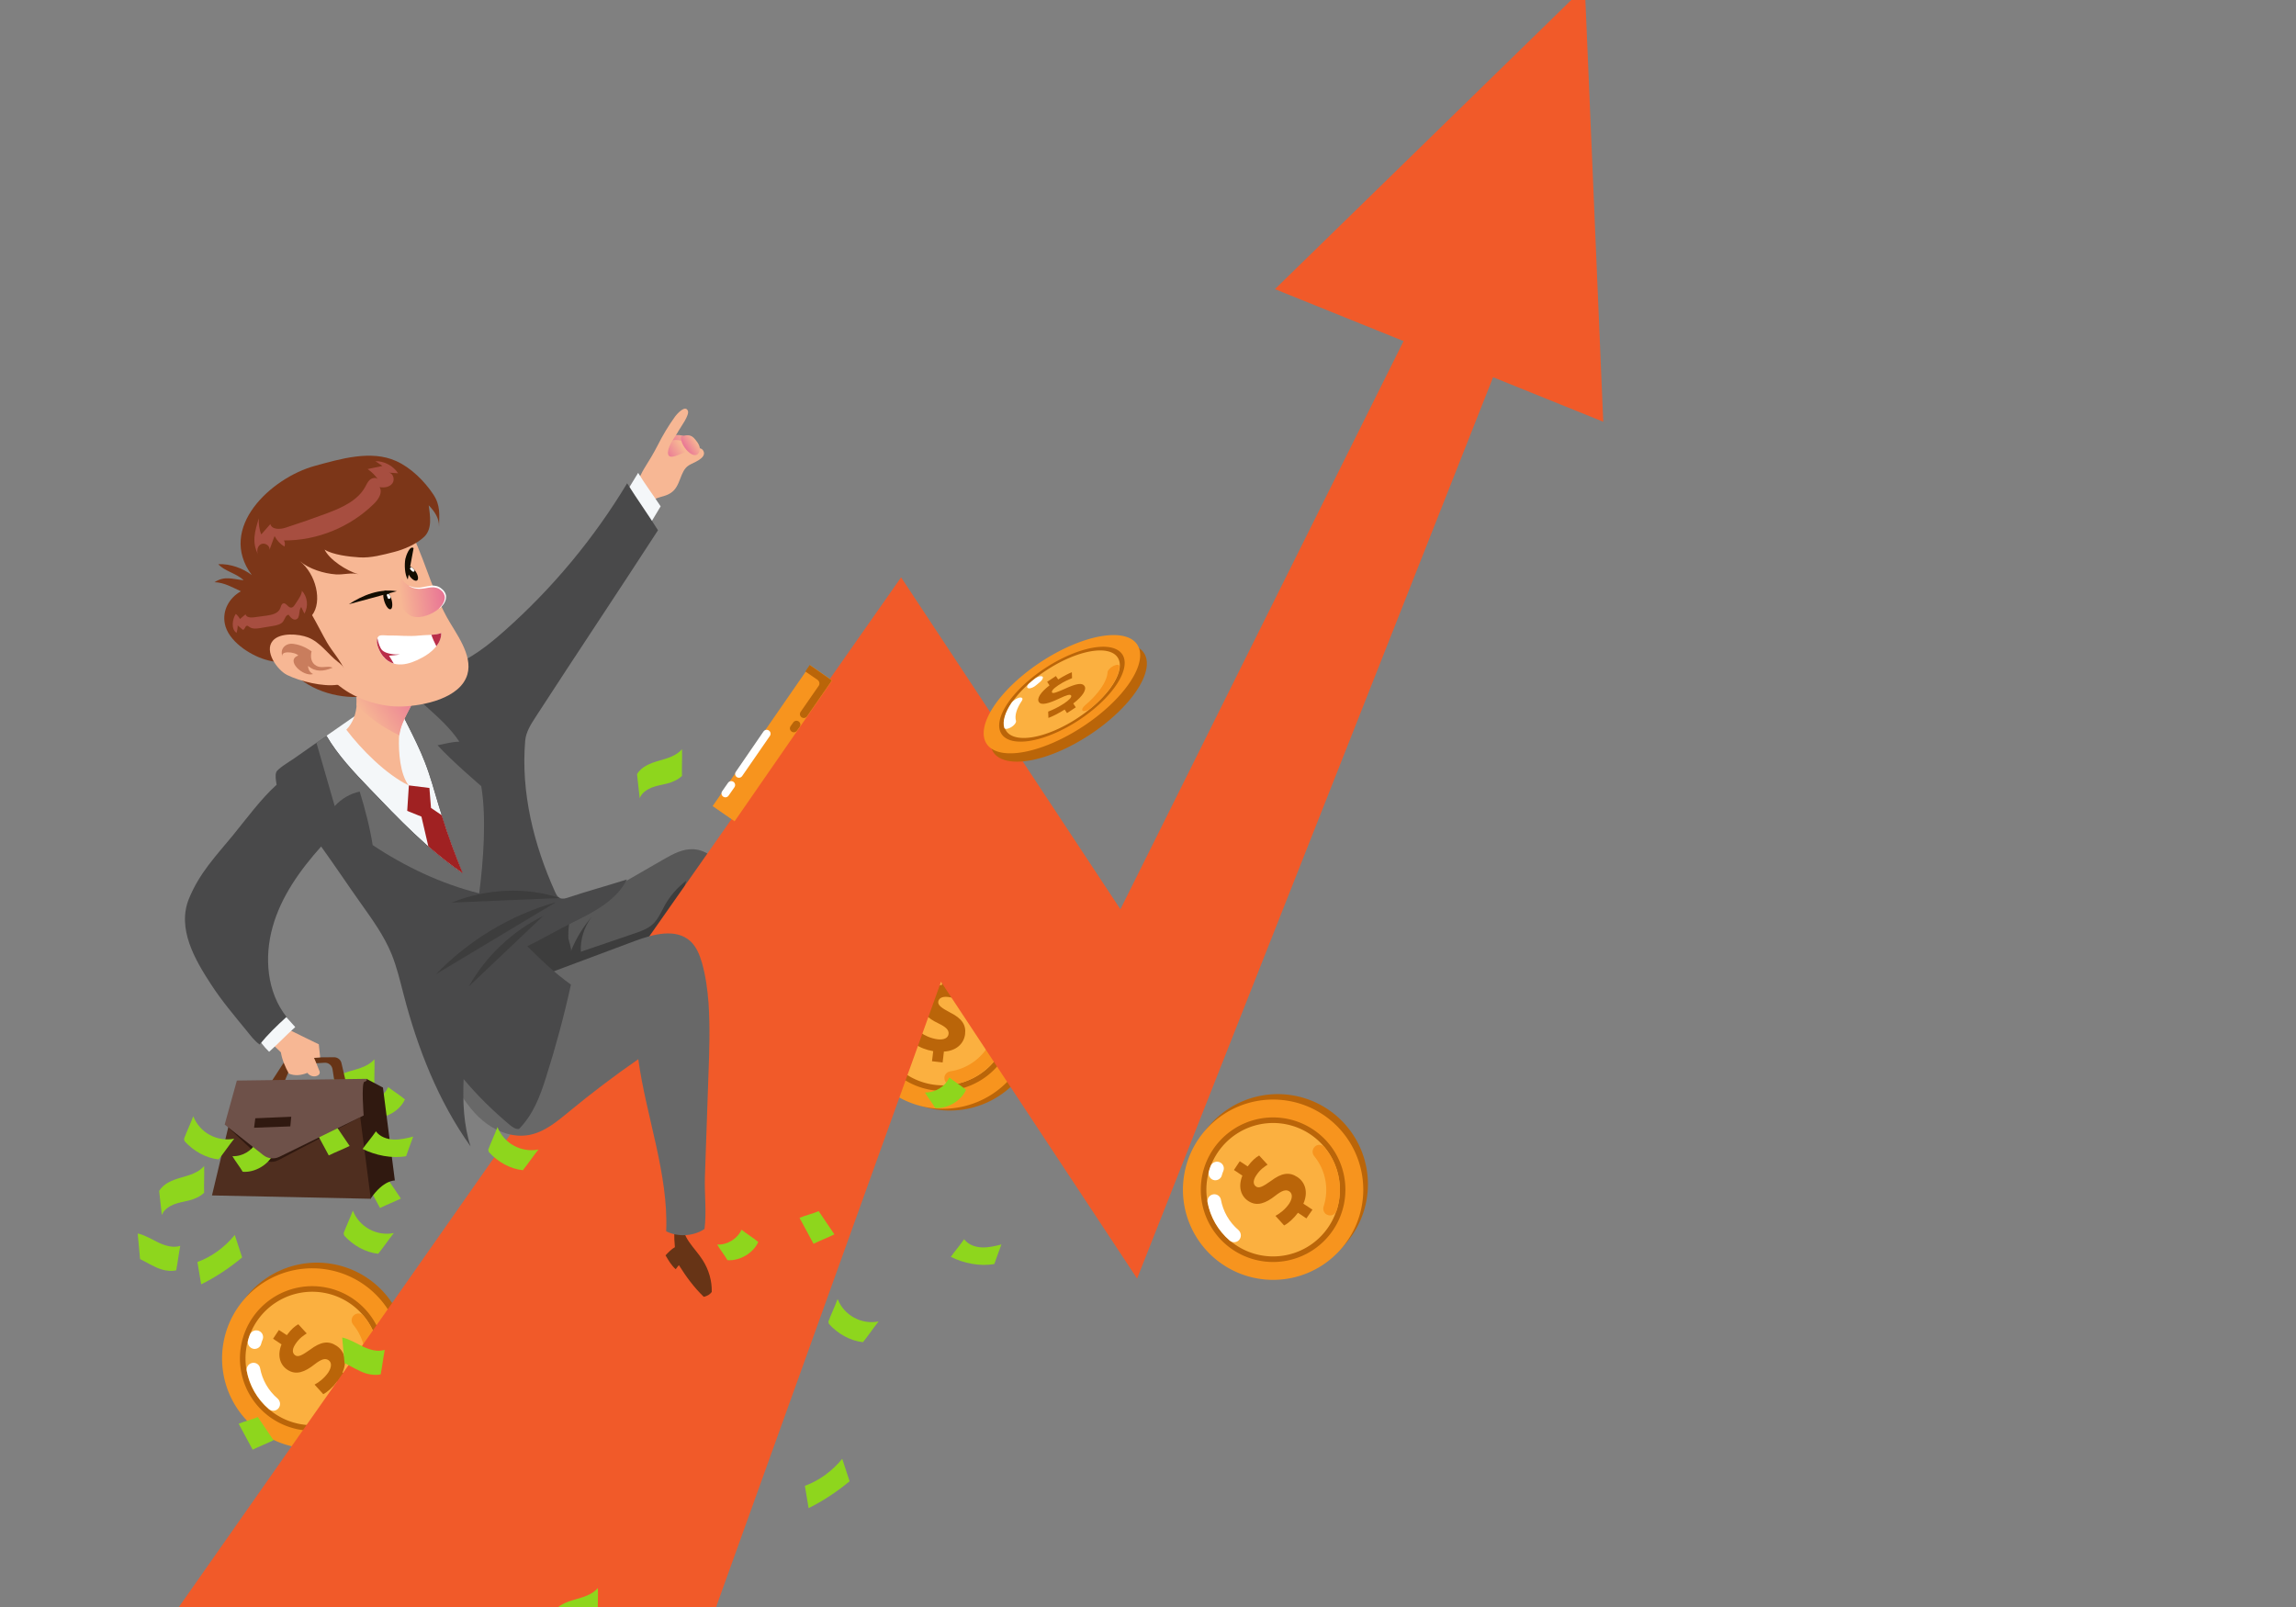 <?xml version="1.0" encoding="utf-8"?>
<svg id="master-artboard" viewBox="0 0 1400 980" version="1.1" xmlns="http://www.w3.org/2000/svg" x="0px" y="0px" width="1400px" height="980px" style="enable-background:new 0 0 1400 980;" xmlns:xlink="http://www.w3.org/1999/xlink">

<rect x="0" y="0" width="1400" height="980" fill="#808080" stroke="none"/>

<defs>
		<path d="M 0 0 H 1400 V 980 H 0 V 0 Z" id="XMLID_4_"/>
	</defs><clipPath id="XMLID_38_">
		<use style="overflow:visible;" xlink:href="#XMLID_4_"/>
	</clipPath><g id="XMLID_790_" transform="matrix(0.834, -0.551, 0.551, 0.834, -247.67, 441.196)" style="clip-path: url('#XMLID_38_');">
				<path d="M 211.4 563.5 A 55 55 0 0 1 156.4 618.5 A 55 55 0 0 1 101.4 563.5 A 55 55 0 0 1 156.4 508.5 A 55 55 0 0 1 211.4 563.5 Z" id="XMLID_800_" class="st3" style="fill: rgb(186, 101, 9);"/>
				<path d="M 207.1 564.8 A 55 55 0 0 1 152.1 619.8 A 55 55 0 0 1 97.1 564.8 A 55 55 0 0 1 152.1 509.8 A 55 55 0 0 1 207.1 564.8 Z" id="XMLID_799_" class="st4" style="fill: rgb(247, 148, 30);"/>
				<path d="M 196.2 564.8 A 44.1 44.1 0 0 1 152.1 608.9 A 44.1 44.1 0 0 1 108 564.8 A 44.1 44.1 0 0 1 152.1 520.7 A 44.1 44.1 0 0 1 196.2 564.8 Z" id="XMLID_798_" class="st3" style="fill: rgb(186, 101, 9);"/>
				<path d="M 192.8 564.8 A 40.7 40.7 0 0 1 152.1 605.5 A 40.7 40.7 0 0 1 111.4 564.8 A 40.7 40.7 0 0 1 152.1 524.1 A 40.7 40.7 0 0 1 192.8 564.8 Z" id="XMLID_797_" class="st5" style="fill: rgb(251, 176, 64);"/>
				<path id="XMLID_796_" class="st6" d="M120.5,547.1L120.5,547.1c-2.2-1.2-4.9-0.3-5.9,2c-3.5,8.3-4.2,17.8-1.6,26.9&#10;&#9;&#9;&#9;&#9;&#9;c0.7,2.4,3.4,3.7,5.7,2.6h0c1.9-0.9,2.8-3,2.3-5c-2.1-7.3-1.5-14.8,1.3-21.4C123.1,550.3,122.3,548.1,120.5,547.1z" style="fill: rgb(255, 255, 255);"/>
				<path id="XMLID_795_" class="st4" d="M187.9,556.8L187.9,556.8c-2.2,0.3-3.8,2.3-3.6,4.5c1.2,11-3.4,22-12.1,28.9&#10;&#9;&#9;&#9;&#9;&#9;c-1.9,1.5-2.2,4.2-0.6,6l0,0c1.4,1.7,3.9,1.9,5.7,0.6c11-8.6,16.8-22.4,15.3-36.3C192.4,558.2,190.3,556.5,187.9,556.8z" style="fill: rgb(247, 148, 30);"/>
				<path id="XMLID_794_" class="st6" d="M125.6,540.3L125.6,540.3c1.6,1.3,3.9,1.3,5.4-0.1c0.7-0.6,1.4-1.2,2.2-1.7&#10;&#9;&#9;&#9;&#9;&#9;c1.6-1.1,2.2-3.2,1.4-5l0,0c-1-2.4-4.1-3.3-6.2-1.8c-1,0.7-2,1.5-2.9,2.3C123.6,535.6,123.7,538.6,125.6,540.3z" style="fill: rgb(255, 255, 255);"/>
				<g id="XMLID_791_">
					<path id="XMLID_792_" class="st3" d="M159.4,590.6l-2.4-5.7c-4.1,1.5-8.4,2.1-11.3,1.8l-1.2-7.8c3.1,0.3,7.2,0,11.1-1.6&#10;&#9;&#9;&#9;&#9;&#9;&#9;c3.4-1.5,5.2-3.8,4.2-6.2c-1-2.3-3.5-2.9-8.6-2.5c-7.3,0.6-13-0.5-15.5-6.3c-2.3-5.3-0.3-11,5.5-15l-2.4-5.7l5.9-2.5l2.3,5.3&#10;&#9;&#9;&#9;&#9;&#9;&#9;c4.1-1.5,7.1-1.9,9.5-1.7l1.2,7.5c-1.8,0-5.2-0.2-9.5,1.7c-3.9,1.7-4.4,3.9-3.7,5.6c0.8,2,3.5,2.3,9.4,2.1&#10;&#9;&#9;&#9;&#9;&#9;&#9;c8.2-0.5,12.5,1.5,14.8,6.9c2.3,5.3,0.5,11.5-5.9,15.6l2.6,6.1L159.4,590.6z" style="fill: rgb(186, 101, 9);"/>
				</g>
			</g><path d="M 645.3 607.1 A 55 55 0 0 1 590.3 662.1 A 55 55 0 0 1 535.3 607.1 A 55 55 0 0 1 590.3 552.1 A 55 55 0 0 1 645.3 607.1 Z" id="XMLID_811_" class="st3" style="fill: rgb(186, 101, 9); clip-path: url('#XMLID_38_');" transform="matrix(0.834, -0.551, 0.551, 0.834, -247.67, 441.196)"/><path d="M 642.4 603.9 A 55 55 0 0 1 587.4 658.9 A 55 55 0 0 1 532.4 603.9 A 55 55 0 0 1 587.4 548.9 A 55 55 0 0 1 642.4 603.9 Z" id="XMLID_810_" class="st4" style="fill: rgb(247, 148, 30); clip-path: url('#XMLID_38_');" transform="matrix(0.834, -0.551, 0.551, 0.834, -247.67, 441.196)"/><path d="M 631.5 603.9 A 44.1 44.1 0 0 1 587.4 648 A 44.1 44.1 0 0 1 543.3 603.9 A 44.1 44.1 0 0 1 587.4 559.8 A 44.1 44.1 0 0 1 631.5 603.9 Z" id="XMLID_809_" class="st3" style="fill: rgb(186, 101, 9); clip-path: url('#XMLID_38_');" transform="matrix(0.834, -0.551, 0.551, 0.834, -247.67, 441.196)"/><path d="M 628.1 603.9 A 40.7 40.7 0 0 1 587.4 644.6 A 40.7 40.7 0 0 1 546.7 603.9 A 40.7 40.7 0 0 1 587.4 563.2 A 40.7 40.7 0 0 1 628.1 603.9 Z" id="XMLID_808_" class="st5" style="fill: rgb(251, 176, 64); clip-path: url('#XMLID_38_');" transform="matrix(0.834, -0.551, 0.551, 0.834, -247.67, 441.196)"/><path id="XMLID_807_" class="st6" d="M589.1,567.6L589.1,567.6c0.1-2.5-1.9-4.5-4.4-4.4c-9,0.6-17.8,4.2-24.8,10.6&#10;&#9;&#9;&#9;&#9;&#9;c-1.9,1.7-1.8,4.7,0.2,6.3v0c1.6,1.3,3.9,1.2,5.5-0.2c5.6-5.1,12.6-7.9,19.8-8.4C587.4,571.4,589,569.7,589.1,567.6z" style="fill: rgb(255, 255, 255); clip-path: url('#XMLID_38_');" transform="matrix(0.834, -0.551, 0.551, 0.834, -247.67, 441.196)"/><path id="XMLID_806_" class="st4" d="M610.4,632.4L610.4,632.4c-1.3-1.9-3.8-2.4-5.7-1.2c-9.3,5.9-21.2,6.7-31.3,2&#10;&#9;&#9;&#9;&#9;&#9;c-2.1-1-4.7-0.1-5.6,2.1l0,0c-0.9,2,0,4.4,2,5.3c12.6,6,27.5,5.1,39.3-2.4C611.2,637,611.8,634.3,610.4,632.4z" style="fill: rgb(247, 148, 30); clip-path: url('#XMLID_38_');" transform="matrix(0.834, -0.551, 0.551, 0.834, -247.67, 441.196)"/><path id="XMLID_805_" class="st6" d="M597.5,569.2L597.5,569.2c-0.5,2,0.6,4,2.5,4.8c0.9,0.4,1.7,0.8,2.5,1.2&#10;&#9;&#9;&#9;&#9;&#9;c1.7,0.9,3.9,0.5,5.1-1l0,0c1.7-2,1.1-5.1-1.2-6.3c-1.1-0.6-2.2-1.1-3.4-1.6C600.8,565.4,598.1,566.7,597.5,569.2z" style="fill: rgb(255, 255, 255); clip-path: url('#XMLID_38_');" transform="matrix(0.834, -0.551, 0.551, 0.834, -247.67, 441.196)"/><path id="XMLID_803_" class="st3" d="M567.5,621.9l4-4.7c-3.2-3-5.7-6.6-6.6-9.3l6.4-4.5c1.1,2.9,3.2,6.4,6.4,9.2&#10;&#9;&#9;&#9;&#9;&#9;&#9;c2.8,2.4,5.7,3,7.4,1c1.6-1.9,1-4.4-1.6-8.8c-3.8-6.3-5.3-11.9-1.2-16.7c3.7-4.4,9.7-5.2,15.9-1.7l4-4.7l4.9,4.1l-3.7,4.4&#10;&#9;&#9;&#9;&#9;&#9;&#9;c3.2,3,4.8,5.6,5.8,7.8l-6.2,4.4c-0.8-1.6-2.1-4.7-5.7-7.8c-3.2-2.7-5.4-2.2-6.6-0.9c-1.4,1.6-0.5,4.2,2.3,9.3&#10;&#9;&#9;&#9;&#9;&#9;&#9;c4.1,7.1,4.2,11.9,0.4,16.3c-3.8,4.4-10.1,5.5-16.6,1.7l-4.3,5.1L567.5,621.9z" style="fill: rgb(186, 101, 9); clip-path: url('#XMLID_38_');" transform="matrix(0.834, -0.551, 0.551, 0.834, -247.67, 441.196)"/><path id="XMLID_20_" class="st7" d="M498.8,428.9c6.5,0.4,13.3,1,18.5,4.8c8.6,6.3,9.4,18.7,8.6,29.3c-0.7,9-1.9,18-3.7,26.8&#10;&#9;&#9;&#9;&#9;&#9;c-30.6,3.7-61.6,0.5-92.3-2.8c-9-1-18.1-2-26.5-5.3c-15.2-5.9-26.8-18.8-34.8-33.1c-1.1-2.1-2.3-4.2-2.4-6.6&#10;&#9;&#9;&#9;&#9;&#9;c-0.2-3.6,1.8-7,4.2-9.6c9.4-10,24.8-11.5,38.5-10C439.1,425.9,468.6,426.9,498.8,428.9z" style="fill: rgb(88, 88, 88); clip-path: url('#XMLID_38_');" transform="matrix(0.834, -0.551, 0.551, 0.834, -247.67, 441.196)"/><path id="XMLID_881_" class="st8" d="M420.7,444.5c6.7-4.7,14.2-8.2,22.1-10.5c-7.1,2.5-13.4,7.6-17.2,14.1&#10;&#9;&#9;&#9;&#9;&#9;c11.1,2.9,22.2,5.8,33.4,8.7c4.2,1.1,8.5,2.2,12.7,1.4c4.5-0.8,8.4-3.5,12.4-5.6c5.9-3,12.4-4.8,19-5.2&#10;&#9;&#9;&#9;&#9;&#9;c-10.1,7.9-16.1,20.8-15.7,33.6c0.2,5.2,1.3,10.3,0.7,15.4c-34.7-12.4-69.7-23.9-105-34.4c0.5-10.5,1-21.1,1.5-31.6&#10;&#9;&#9;&#9;&#9;&#9;c0.1-1.5,0.2-3,1-4.2c0.9-1.1,2.3-1.7,3.6-2.1c12.4-4,26.3-5.3,39.1-2.8c8.9,1.7,5,3.8,0.6,8.8c-2,2.2-3.7,4.6-5.2,7.1&#10;&#9;&#9;&#9;&#9;&#9;C423,438.9,421.9,443.7,420.7,444.5z" style="fill: rgb(61, 61, 61); clip-path: url('#XMLID_38_');" transform="matrix(0.834, -0.551, 0.551, 0.834, -247.67, 441.196)"/><path d="M 1261.1 294.5 L 1001.7 344.2 L 1049.7 413.9 L 714.5 607.9 L 714.5 365.2 L -55 668.4 L -55 1073 L 598.8 584.5 L 598.8 801.5 L 1083.1 462.4 L 1124.2 522.1 Z" id="XMLID_9_" class="st9" style="fill: rgb(241, 90, 41); clip-path: url('#XMLID_38_');" transform="matrix(0.834, -0.551, 0.551, 0.834, -247.67, 441.196)"/><path id="XMLID_21_" class="st10" d="M387.2,619.2c-3.2,3.4-4.2,8.3-4.1,13s0.9,9.3,0.8,13.9c-0.1,6.8-2.2,13.6-6.1,19.2&#10;&#9;&#9;&#9;&#9;&#9;c-1.9,0.7-3.8,0.5-5.7-0.2c-1.8-8.2-2.2-16.1-2-24.5c-1,0.3-2,0.6-3,1c-0.9-3.4-0.7-6.9-0.5-10.5c2.1-0.5,5.3-1.2,7.5-1&#10;&#9;&#9;&#9;&#9;&#9;c3-5.7,7.1-11.7,11.4-16.4C386,615.7,387.3,617.2,387.2,619.2z" style="fill: rgb(103, 52, 22); clip-path: url('#XMLID_38_');" transform="matrix(0.834, -0.551, 0.551, 0.834, -247.67, 441.196)"/><path id="XMLID_19_" class="st11" d="M389.4,445.3c22.5,5.2,44.9,10.3,67.4,15.5c11.6,2.7,25.2,7.2,28.1,18.8&#10;&#9;&#9;&#9;&#9;&#9;c1.2,4.9,0.1,10.1-1.4,14.9c-2.5,7.9-6.2,15.5-10.2,22.7C466,530,457.5,542,448.9,554c-11.9,16.8-23.9,33.5-35.8,50.3&#10;&#9;&#9;&#9;&#9;&#9;c-6.1,8.6-10.9,18.5-17.8,26.5c-8.2,0-16.2-4.7-20.3-11.7c20.5-28.3,28.5-65.5,43.7-97c-17.6,0.4-35.2,1.5-52.7,3.4&#10;&#9;&#9;&#9;&#9;&#9;c-9.6,1-19.6,2.2-28.5-1.6c-8.3-3.6-14.4-11.3-17.6-19.8s-3.7-17.8-3.3-26.9c0.2-5,1.1-10.6,5.4-13.3&#10;&#9;&#9;&#9;&#9;&#9;C341.5,451.8,366.8,449.5,389.4,445.3z" style="fill: rgb(104, 104, 104); clip-path: url('#XMLID_38_');" transform="matrix(0.834, -0.551, 0.551, 0.834, -247.67, 441.196)"/><path id="XMLID_943_" class="st12" d="M253.1,431c4.8-2.4,10.5-1.1,15.6,0.5c5.1,1.6,10.5,3.4,15.7,1.9&#10;&#9;&#9;&#9;&#9;&#9;&#9;c-2.9,4.7-6.1,8.9-9,13.6c-3.2,0.6-7,0-10.1-1.1c-3.1-1.1-6.1-2.5-9.4-3.2c-3.2-0.6-6.8-0.5-9.5,1.4L253.1,431z" style="fill: rgb(142, 214, 29); clip-path: url('#XMLID_38_');" transform="matrix(0.834, -0.551, 0.551, 0.834, -247.67, 441.196)"/><path id="XMLID_940_" class="st12" d="M282,452.2c-5.2,3.3-12.4,3-17.4-0.6c-0.2,3.7,0.2,7.7,0,11.4c5.9,4.6,15.5,5.1,21.8,1.1&#10;&#9;&#9;&#9;&#9;&#9;&#9;C285.3,460.4,283.2,455.7,282,452.2z" style="fill: rgb(142, 214, 29); clip-path: url('#XMLID_38_');" transform="matrix(0.834, -0.551, 0.551, 0.834, -247.67, 441.196)"/><path id="XMLID_937_" class="st12" d="M238.8,493.1c-0.5,5.9-1.1,12-1.6,17.9c4.7,0.6,9.1,1.6,13.8,2.2&#10;&#9;&#9;&#9;&#9;&#9;&#9;c-0.1-5.7-0.1-11.4-0.2-17.1C247.1,495.6,242.6,493.7,238.8,493.1z" style="fill: rgb(142, 214, 29); clip-path: url('#XMLID_38_');" transform="matrix(0.834, -0.551, 0.551, 0.834, -247.67, 441.196)"/><path id="XMLID_934_" class="st13" d="M264.8,440.4l9,0.4l5.4,9.9l-25.2,51.3c0,0-5.5-4.2-18.5,1.1c0,0-18.9-36.1-17.8-36.2&#10;&#9;&#9;&#9;&#9;&#9;&#9;C219,466.9,264.8,440.4,264.8,440.4z" style="fill: rgb(48, 25, 16); clip-path: url('#XMLID_38_');" transform="matrix(0.834, -0.551, 0.551, 0.834, -247.67, 441.196)"/><path d="M 261.5 450.3 L 235.6 503.2 L 155.9 448.1 L 198.4 408.3 Z" id="XMLID_931_" class="st14" style="fill: rgb(79, 46, 31); clip-path: url('#XMLID_38_');" transform="matrix(0.834, -0.551, 0.551, 0.834, -247.67, 441.196)"/><path id="XMLID_928_" class="st13" d="M187,418.9l6.2,26.2c1,4,4.4,7,8.5,7.4l55.9,5.6L187,418.9z" style="fill: rgb(48, 25, 16); clip-path: url('#XMLID_38_');" transform="matrix(0.834, -0.551, 0.551, 0.834, -247.67, 441.196)"/><path id="XMLID_925_" class="st12" d="M230.4,449.1c-0.5,5.9-1.1,12-1.6,17.9c4.7,0.6,9.1,1.6,13.8,2.2&#10;&#9;&#9;&#9;&#9;&#9;&#9;c-0.1-5.7-0.1-11.4-0.2-17.1C238.7,451.5,234.1,449.7,230.4,449.1z" style="fill: rgb(142, 214, 29); clip-path: url('#XMLID_38_');" transform="matrix(0.834, -0.551, 0.551, 0.834, -247.67, 441.196)"/><path id="XMLID_922_" class="st12" d="M196.9,435.6c-5.2,3.3-12.4,3-17.4-0.6c-0.2,3.7,0.2,7.7,0,11.4&#10;&#9;&#9;&#9;&#9;&#9;&#9;c5.9,4.6,15.5,5.1,21.8,1.1C200.2,443.8,198,439.1,196.9,435.6z" style="fill: rgb(142, 214, 29); clip-path: url('#XMLID_38_');" transform="matrix(0.834, -0.551, 0.551, 0.834, -247.67, 441.196)"/><path id="XMLID_921_" class="st10" d="M246.2,408.1l11.2,6.1l7.1,4.6c1.8,1.2,2.6,3.5,1.8,5.5l-4.5,12.1l-6.1-3.3l4-8.7&#10;&#9;&#9;&#9;&#9;&#9;&#9;c1-2.2,0.2-4.8-1.9-6l-17.5-10l-12.2,8.1l-6.3-5.2l16.5-7.2L246.2,408.1z" style="fill: rgb(103, 52, 22); clip-path: url('#XMLID_38_');" transform="matrix(0.834, -0.551, 0.551, 0.834, -247.67, 441.196)"/><path id="XMLID_920_" class="st15" d="M251.7,391.1c3.1,5.3,6.2,10.7,9.4,16c-1.3,2.5-2.4,4.7-3.7,7.1c-1-0.6-2.2-1.2-3.3-1.8&#10;&#9;&#9;&#9;&#9;&#9;&#9;c-0.4,2.8-1.1,5.4-1.6,8.2c-0.1,0.4-0.1,0.8-0.4,1.2c-0.5,0.8-1.7,1-2.7,0.7c-2.1-0.5-3.7-2.6-3.7-4.7&#10;&#9;&#9;&#9;&#9;&#9;&#9;c-3.9-0.8-7.5-2.5-9.7-5.9c0.4-4.7,1.2-9.2,3.1-13.5c-1-4.1-1.8-8.2-2.8-12.4C241.7,383.9,248.8,386.1,251.7,391.1z" style="fill: rgb(247, 183, 148); clip-path: url('#XMLID_38_');" transform="matrix(0.834, -0.551, 0.551, 0.834, -247.67, 441.196)"/><path id="XMLID_917_" class="st16" d="M273.9,440.8L207.2,398l-21,18.3l9.4,28.6c1.1,3.3,4,5.7,7.5,6.2l56.9,7.3&#10;&#9;&#9;&#9;&#9;&#9;&#9;c0,0,9.7-17.5,11.7-16.9C273.7,442.2,273.9,440.8,273.9,440.8z" style="fill: rgb(110, 81, 73); clip-path: url('#XMLID_38_');" transform="matrix(0.834, -0.551, 0.551, 0.834, -247.67, 441.196)"/><path d="M 222.7 434.7 L 203.9 423.4 L 200.1 427.8 L 219 439.3 Z" id="XMLID_916_" class="st13" style="fill: rgb(48, 25, 16); clip-path: url('#XMLID_38_');" transform="matrix(0.834, -0.551, 0.551, 0.834, -247.67, 441.196)"/><path id="XMLID_912_" class="st12" d="M248.2,475.1c4.1-1.6,8.6-2.8,12.7-4.5c0.2,4.1,2.9,7.7,6.2,10.1c3.3,2.4,7.2,3.8,11,5.1&#10;&#9;&#9;&#9;&#9;&#9;&#9;c-3.5,2.5-6.8,5.1-10.2,7.6C259.8,489.9,252.6,482.7,248.2,475.1z" style="fill: rgb(142, 214, 29); clip-path: url('#XMLID_38_');" transform="matrix(0.834, -0.551, 0.551, 0.834, -247.67, 441.196)"/><path id="XMLID_909_" class="st12" d="M160.7,409.9c4.1-3,8.2-5.4,12.3-8.4c-1.1,5.1-0.3,10.5,2.1,15&#10;&#9;&#9;&#9;&#9;&#9;&#9;c2.4,4.6,6.5,8.3,11.2,10.2c-4.9,1.6-9.9,3.7-14.9,5.3c-6.1-5-10-12.8-11.2-20.7L160.7,409.9z" style="fill: rgb(142, 214, 29); clip-path: url('#XMLID_38_');" transform="matrix(0.834, -0.551, 0.551, 0.834, -247.67, 441.196)"/><path id="XMLID_906_" class="st12" d="M210.2,511.6c4.1-3,8.2-5.4,12.3-8.4c-1.1,5.1-0.3,10.5,2.1,15&#10;&#9;&#9;&#9;&#9;&#9;&#9;c2.4,4.6,6.5,8.3,11.2,10.2c-4.9,1.6-9.9,3.7-14.9,5.3c-6.1-5-10-12.8-11.2-20.7L210.2,511.6z" style="fill: rgb(142, 214, 29); clip-path: url('#XMLID_38_');" transform="matrix(0.834, -0.551, 0.551, 0.834, -247.67, 441.196)"/><path id="XMLID_893_" class="st12" d="M130.5,428.1c4.8-2.4,10.5-1.1,15.6,0.5s10.5,3.4,15.7,1.9c-2.9,4.7-6.1,8.9-9,13.6&#10;&#9;&#9;&#9;&#9;&#9;&#9;c-3.2,0.6-7,0-10.1-1.1c-3.1-1.1-6.1-2.5-9.4-3.2c-3.2-0.6-6.8-0.5-9.5,1.4L130.5,428.1z" style="fill: rgb(142, 214, 29); clip-path: url('#XMLID_38_');" transform="matrix(0.834, -0.551, 0.551, 0.834, -247.67, 441.196)"/><path id="XMLID_875_" class="st12" d="M105.3,442.5c3.2,3.3,5.1,7.6,7.5,11.6c2.4,3.9,5.6,7.8,10,9c-3.6,3.7-6.7,7.4-10.3,11.1&#10;&#9;&#9;&#9;&#9;&#9;&#9;c-2.7-1-5.1-3-7-5.2c-1.6-1.9-2.9-4.1-4.1-6.3c-1.2-2.1-2.3-4.2-3.5-6.4L105.3,442.5z" style="fill: rgb(142, 214, 29); clip-path: url('#XMLID_38_');" transform="matrix(0.834, -0.551, 0.551, 0.834, -247.67, 441.196)"/><path id="XMLID_15_" class="st12" d="M120.5,489.7c1.9-4.1,3.7-8.5,5.6-12.6c9.2,2.2,19.1,1.6,28.1-1.2&#10;&#9;&#9;&#9;&#9;&#9;&#9;c-1.3,4.6-2.5,9.2-3.8,13.9C141.1,490.9,129.9,491,120.5,489.7z" style="fill: rgb(142, 214, 29); clip-path: url('#XMLID_38_');" transform="matrix(0.834, -0.551, 0.551, 0.834, -247.67, 441.196)"/><path id="XMLID_22_" class="st17" d="M232.5,380.7c-0.5,4.5-0.2,9.1,0.8,13.5c7-1,14.6-2.8,21.6-3.8c-1.1-8-2.9-17.2-3.9-25.2&#10;&#9;&#9;&#9;&#9;&#9;C245.9,369.5,238.1,377.1,232.5,380.7z" style="fill: rgb(244, 247, 249); clip-path: url('#XMLID_38_');" transform="matrix(0.834, -0.551, 0.551, 0.834, -247.67, 441.196)"/><linearGradient id="XMLID_39_" gradientUnits="userSpaceOnUse" x1="641.246" y1="225.055" x2="654.342" y2="225.055" style="clip-path: url('#XMLID_38_');">
					<stop offset="0" style="stop-color:#E97695"/>
					<stop offset="1" style="stop-color:#F7B794"/>
				</linearGradient><path id="XMLID_26_" class="st18" d="M641.4,217.4c6.7-5.3,16.7,8.6,11.5,14.5C645.9,239.8,640.2,222.9,641.4,217.4z" style="fill: url('#XMLID_39_'); clip-path: url('#XMLID_38_');" transform="matrix(0.834, -0.551, 0.551, 0.834, -247.67, 441.196)"/><linearGradient id="XMLID_40_" gradientUnits="userSpaceOnUse" x1="635.819" y1="226.007" x2="647.167" y2="226.007" style="clip-path: url('#XMLID_38_');">
					<stop offset="0" style="stop-color:#E97695"/>
					<stop offset="1" style="stop-color:#F7B794"/>
				</linearGradient><path id="XMLID_25_" class="st19" d="M640.1,218c8.4-1,15.9,11.9,6,15.4C634,237.8,633.4,217.5,640.1,218z" style="fill: url('#XMLID_40_'); clip-path: url('#XMLID_38_');" transform="matrix(0.834, -0.551, 0.551, 0.834, -247.67, 441.196)"/><path id="XMLID_24_" class="st15" d="M612.1,227.7c2.9-1,5.5-3.1,8.3-4.3c5.1-2.3,9.9-4.6,14.7-7.3c5.7-3.3,12.2-6.4,18.3-8.7&#10;&#9;&#9;&#9;&#9;&#9;c2.1-0.8,9.3-2.7,8.6,1.3c-0.5,2.8-9.2,5.9-11.3,7c-3.9,2.1-9.9,3.7-12.7,7.3c-3,4,3,4.7,6.7,5.5c2.9,0.6,12.3,1.2,11.7,5.9&#10;&#9;&#9;&#9;&#9;&#9;c-0.6,5-9.5,2.4-12.3,2.4c-6.7-0.1-10.9,8-18.4,8c-6.8,0-10.3-5.3-16.7,0.6C607.5,239.6,608.2,232.1,612.1,227.7z" style="fill: rgb(247, 183, 148); clip-path: url('#XMLID_38_');" transform="matrix(0.834, -0.551, 0.551, 0.834, -247.67, 441.196)"/><path id="XMLID_23_" class="st17" d="M598.8,256.5c5.4-2.8,11.8-5.6,17.2-8.3c0-8.2-0.5-16.5-0.2-24.6c-5.3,2.5-10.7,5-16,7.5&#10;&#9;&#9;&#9;&#9;&#9;C598.9,239,598.9,248.5,598.8,256.5z" style="fill: rgb(244, 247, 249); clip-path: url('#XMLID_38_');" transform="matrix(0.834, -0.551, 0.551, 0.834, -247.67, 441.196)"/><path id="XMLID_18_" class="st20" d="M473.4,426.8c-12.3,7.1-27.6,5.5-41.7,3.7c-11-1.4-20.5-1.8-31.5-3.2&#10;&#9;&#9;&#9;&#9;&#9;c2.3,11.4,5.1,23.3,9.3,34.2c-13.9,13.5-28.5,26.4-43.6,38.6c-9.6,7.8-19.2,14.8-31.3,17.4c-1.9-0.8-2.8-3.1-3.4-5.1&#10;&#9;&#9;&#9;&#9;&#9;c-3.8-12.7-6.6-25.7-8.1-38.9c-8.1,11.2-15.4,23.3-19.1,36.6c-1.2-33.9,6-67.7,17-99.8c2.8-8.2,5.8-16.3,7.5-24.8&#10;&#9;&#9;&#9;&#9;&#9;c2.3-11.7,1.8-23.7,1.4-35.6c-0.5-14.6-0.5-28.1-1.1-42.7c-18.6,4.9-37.2,12-51.7,24.6c-14.6,12.6-24.9,31.3-23.2,50.5&#10;&#9;&#9;&#9;&#9;&#9;c-7.8,1.2-15.3,2.6-23,5c-1.4-3.4-1.6-7.8-2-11.7c-1.2-11.7-2.6-23.4-2.5-35.2c0.1-17.9,1.3-40,17.6-51.1&#10;&#9;&#9;&#9;&#9;&#9;c14.1-9.6,27.9-12.6,43.8-17.5c12.5-3.9,26.4-9.1,39.1-11c1.1-2.3,2.1-5,4-6.5c1.7-1.3,9.9-1,13.2-1c7-0.1,13.8-0.5,20.8-0.5&#10;&#9;&#9;&#9;&#9;&#9;c9.6,0,19-0.5,28.6-0.5c26.1,0,55.1,9.1,81.2,8.6c6.6-0.1,13.3-0.9,19.8-1.8c38.8-5.5,76.8-17,112.2-33.9&#10;&#9;&#9;&#9;&#9;&#9;c-0.3,11.6,0.2,22.8-0.1,34.3c-41.9,18.3-83.4,35.7-125.3,54c-4.8,2.1-9.7,4.3-13,8.4c-19.6,24.7-30.7,55.9-35.7,87.1&#10;&#9;&#9;&#9;&#9;&#9;c-0.3,1.7-0.5,3.5,0.5,4.9c0.9,1.3,2.6,1.9,4.1,2.3C449.2,419.4,461.3,423.4,473.4,426.8z" style="fill: rgb(73, 73, 74); clip-path: url('#XMLID_38_');" transform="matrix(0.834, -0.551, 0.551, 0.834, -247.67, 441.196)"/><path id="XMLID_877_" class="st17" d="M373,294c4.6,25.3,9.2,50.8,18.9,74.5c2.8-14.5,6.4-28.9,10.7-43.1&#10;&#9;&#9;&#9;&#9;&#9;c2.6-8.7,5.5-17.3,7.4-26.2c1.8-8.2,2.8-16.6,3.8-25c0.8-6.8,1.6-13.5,2.4-20.3c-7.7-1-15.3-1.8-22.7-1.8&#10;&#9;&#9;&#9;&#9;&#9;c-8.3,0-16.5,0.4-24.7,0.5C368,266.4,370.5,280.3,373,294z" style="fill: rgb(244, 247, 249); clip-path: url('#XMLID_38_');" transform="matrix(0.834, -0.551, 0.551, 0.834, -247.67, 441.196)"/><path id="XMLID_882_" class="st21" d="M366.9,292.2c-3.1,10.6-6.8,21.5-11.4,31.6c9.3,22,21.9,42.8,38,60.4&#10;&#9;&#9;&#9;&#9;&#9;c13-15.1,29-35.7,37.1-53.9c0,0-6.5-22.5-8.5-35.5c4.5,1.9,8.1,2.9,12.3,5.5c0-9.5-2.4-18.9-4.8-28.1c-1.5-5.6-3-11.3-4.5-16.9&#10;&#9;&#9;&#9;&#9;&#9;c-3-0.5-6-0.9-9-1.3c-0.8,6.8-1.6,13.5-2.4,20.3c-1,8.4-2,16.8-3.8,25c-1.9,8.9-4.8,17.5-7.4,26.2c-4.3,14.2-7.8,28.6-10.7,43.1&#10;&#9;&#9;&#9;&#9;&#9;c-9.7-23.8-14.3-49.3-18.9-74.5c-2.5-13.6-4.9-27.6-4.3-41.3c-1.3,0-2.5,0-3.8,0c-1.2,0-2.3,0-3.5,0c-4,12.8-8,25.6-12,38.4&#10;&#9;&#9;&#9;&#9;&#9;C355.1,289.7,361.3,290,366.9,292.2z" style="fill: rgb(107, 107, 107); clip-path: url('#XMLID_38_');" transform="matrix(0.834, -0.551, 0.551, 0.834, -247.67, 441.196)"/><path id="XMLID_17_" class="st15" d="M401.9,230.7c-2.4,10.9-9.4,23-21,25.5c1,15.3,5.2,36.1,13,49.3&#10;&#9;&#9;&#9;&#9;&#9;c-0.6-8.7,6.1-20.4,10.9-27.2c6.3-8.9,17.8-11.2,25.1-18.1C418,251.5,410,242.3,401.9,230.7z" style="fill: rgb(247, 183, 148); clip-path: url('#XMLID_38_');" transform="matrix(0.834, -0.551, 0.551, 0.834, -247.67, 441.196)"/><linearGradient id="XMLID_41_" gradientUnits="userSpaceOnUse" x1="394.298" y1="253.803" x2="429.932" y2="253.803" style="clip-path: url('#XMLID_38_');">
					<stop offset="0" style="stop-color:#F7B794"/>
					<stop offset="1" style="stop-color:#E97695"/>
				</linearGradient><path id="XMLID_900_" class="st22" d="M429.9,260.2c-12-8.8-19.9-18-28-29.6c-1.3,5.7-3.8,11.7-7.6,16.6&#10;&#9;&#9;&#9;&#9;&#9;c2.2,10.4,6.1,20.5,11.7,29.7C412.5,269.2,423,266.8,429.9,260.2z" style="fill: url('#XMLID_41_'); clip-path: url('#XMLID_38_');" transform="matrix(0.834, -0.551, 0.551, 0.834, -247.67, 441.196)"/><path id="XMLID_6_" class="st23" d="M372.9,208.7c2.6,16.3,15.9,30.8,29.9,37.5c-1.3-8.8-7.1-18.4-10-26.9&#10;&#9;&#9;&#9;&#9;&#9;c-1.7-5-3.5-11.9-7.7-15.6C379.8,199,373.4,202.3,372.9,208.7z" style="fill: rgb(124, 54, 24); clip-path: url('#XMLID_38_');" transform="matrix(0.834, -0.551, 0.551, 0.834, -247.67, 441.196)"/><path id="XMLID_7_" class="st15" d="M480.9,171.7c-1.5,20.5-9.3,40.6-11,61.1c-0.9,10.7,0.7,27.8-8.7,35.9&#10;&#9;&#9;&#9;&#9;&#9;c-11.7,10-33.1,1.2-44-5.5c-10.4-6.3-19.9-17.7-24.2-29c-7.9-20.9-14.9-45.7-3.3-67.1c14.8-27.1,47.2-33.6,75.2-25.1&#10;&#9;&#9;&#9;&#9;&#9;C479.7,146.5,483.9,157.3,480.9,171.7z" style="fill: rgb(247, 183, 148); clip-path: url('#XMLID_38_');" transform="matrix(0.834, -0.551, 0.551, 0.834, -247.67, 441.196)"/><path id="XMLID_8_" class="st23" d="M413.9,154.7c2.1,7.2,8.1,14.5,14,19c3.4,2.6,8.8,4.3,11.4,7.4c-4.8-5.6-9.8-17-8.9-23.9&#10;&#9;&#9;&#9;&#9;&#9;c2.3,5.3,10.2,12,15,15.6c5.6,4.3,13,6.7,19.6,9c6,2.1,14,3.5,20.4,2.4c7-1.3,10.1-8.8,12.9-14.5c0.9,4.9,1.1,10.1-2,14.4&#10;&#9;&#9;&#9;&#9;&#9;c4.3-6.1,8-10.4,8-18.3c0-9.8-2.4-21.3-7.7-29.6c-9-14.3-27.9-19.9-43.1-24.9c-25.9-8.5-70.7-1.5-68.7,34.4&#10;&#9;&#9;&#9;&#9;&#9;c-2.2-6.3-7-13-13.4-16.8c0.8,5.7,6.2,10.7,7.5,16.7c-5.4-4.4-8-8.7-15.5-8.8c4.8,3.3,7.4,8.7,10.4,13.5&#10;&#9;&#9;&#9;&#9;&#9;c-8.2-0.6-16,3.5-19.1,11.1c-4.1,9.8,2.1,24.1,8.4,31.7c7.5,9,17.5,13.8,25.7,21.7c3.7,3.6,6.4,8.3,11.1,11&#10;&#9;&#9;&#9;&#9;&#9;c1.5-6.2,0.1-14,0.5-20.5c0.4-6.2,1.2-12.4,1.6-18.9C411.9,183,417.9,166.8,413.9,154.7z" style="fill: rgb(124, 54, 24); clip-path: url('#XMLID_38_');" transform="matrix(0.834, -0.551, 0.551, 0.834, -247.67, 441.196)"/><path id="XMLID_10_" class="st24" d="M424.4,193.2c10.3,0,21.1,2.4,28.8,9.5L424.4,193.2z" style="fill: rgb(18, 12, 0); clip-path: url('#XMLID_38_');" transform="matrix(0.834, -0.551, 0.551, 0.834, -247.67, 441.196)"/><path id="XMLID_11_" class="st24" d="M462.7,200.4c0.1-3.6,3.2-8.7,5.7-11.3c1.2-1.2,6.9-5.6,7.8-2.7L462.7,200.4z" style="fill: rgb(18, 12, 0); clip-path: url('#XMLID_38_');" transform="matrix(0.834, -0.551, 0.551, 0.834, -247.67, 441.196)"/><path id="XMLID_12_" class="st24" d="M443.3,204.1c-0.8,3.2-0.4,5.7,0.9,5.7s3-2.6,3.8-5.7c0.8-3.2,0.4-5.7-0.9-5.7&#10;&#9;&#9;&#9;&#9;&#9;C445.8,198.4,444.1,200.9,443.3,204.1z" style="fill: rgb(18, 12, 0); clip-path: url('#XMLID_38_');" transform="matrix(0.834, -0.551, 0.551, 0.834, -247.67, 441.196)"/><path d="M 469.4 199 A 2.3 5 0 0 1 467.1 204 A 2.3 5 0 0 1 464.8 199 A 2.3 5 0 0 1 467.1 194 A 2.3 5 0 0 1 469.4 199 Z" id="XMLID_13_" class="st24" style="fill: rgb(18, 12, 0); clip-path: url('#XMLID_38_');" transform="matrix(0.834, -0.551, 0.551, 0.834, -247.67, 441.196)"/><linearGradient id="XMLID_42_" gradientUnits="userSpaceOnUse" x1="452.459" y1="207.773" x2="476.018" y2="219.392" style="clip-path: url('#XMLID_38_');">
					<stop offset="0" style="stop-color:#F7B794"/>
					<stop offset="1" style="stop-color:#E97695"/>
				</linearGradient><path id="XMLID_14_" class="st25" d="M459.9,197.4c-0.3,5.2,2.2,9.5,6.8,11.8c3.5,1.7,7.9,2.6,9.4,6.7&#10;&#9;&#9;&#9;&#9;&#9;c4.9,12.8-20.1,12.6-24.5,3.2C448.2,211.9,453,202.5,459.9,197.4z" style="fill: url('#XMLID_42_'); clip-path: url('#XMLID_38_');" transform="matrix(0.834, -0.551, 0.551, 0.834, -247.67, 441.196)"/><path id="XMLID_36_" class="st6" d="M461.1,203.8c0,0,0.3,0.5,0.8,1.2c0.6,0.8,1.5,1.8,2.8,2.7c0.6,0.5,1.4,0.9,2.2,1.3&#10;&#9;&#9;&#9;&#9;&#9;c0.9,0.4,1.7,0.7,2.7,1.1c0.9,0.4,1.9,0.8,2.9,1.3c1,0.5,1.9,1.2,2.7,2.1c0.8,0.9,1.3,1.9,1.6,3c0.2,0.5,0.3,1.1,0.4,1.6&#10;&#9;&#9;&#9;&#9;&#9;c0,0.6,0.1,1.1,0,1.6c-0.1,1.1-0.5,2.1-1.2,2.9c-0.6,0.8-1.4,1.4-2.1,1.8c-0.7,0.4-1.4,0.7-2.1,0.9c-0.6,0.2-1.2,0.3-1.7,0.4&#10;&#9;&#9;&#9;&#9;&#9;c-0.5,0.1-0.8,0.1-1.1,0.1c-0.3,0-0.4,0-0.4,0s0.1,0,0.4-0.1c0.2-0.1,0.6-0.1,1.1-0.3c0.5-0.1,1-0.3,1.6-0.5&#10;&#9;&#9;&#9;&#9;&#9;c0.6-0.3,1.3-0.6,1.9-1c0.6-0.4,1.3-1,1.8-1.7c0.5-0.7,0.8-1.6,0.9-2.5c0-0.5,0-1,0-1.4c-0.1-0.5-0.2-0.9-0.4-1.5&#10;&#9;&#9;&#9;&#9;&#9;c-0.3-1-0.8-1.9-1.5-2.6c-1.3-1.5-3.3-2.4-5.2-3.2c-0.9-0.4-1.8-0.8-2.7-1.3c-0.9-0.4-1.6-1-2.2-1.5c-1.3-1-2.1-2.2-2.6-3&#10;&#9;&#9;&#9;&#9;&#9;c-0.2-0.4-0.4-0.8-0.5-1C461.2,203.9,461.1,203.8,461.1,203.8z" style="fill: rgb(255, 255, 255); clip-path: url('#XMLID_38_');" transform="matrix(0.834, -0.551, 0.551, 0.834, -247.67, 441.196)"/><path id="XMLID_16_" class="st6" d="M461.7,238.9c-3.9-0.8-8.4-4.3-12-6.1c-5.7-2.9-10.3-7-15.7-10.4c-1.4-0.9-3.8-3.2-5.3-2.9&#10;&#9;&#9;&#9;&#9;&#9;c-3.9,0.9-4.8,8.6-4.5,11.6c1.1,10.2,10.7,13.2,19.5,13.9C450.1,245.7,458.3,244.4,461.7,238.9z" style="fill: rgb(255, 255, 255); clip-path: url('#XMLID_38_');" transform="matrix(0.834, -0.551, 0.551, 0.834, -247.67, 441.196)"/><path id="XMLID_879_" class="st26" d="M433.6,235.9c-2.6-1.3-7-4.9-7.7-8c-0.4-1.9,0.4-5.1,1.6-7.8c-2.9,2-3.5,8.4-3.2,11&#10;&#9;&#9;&#9;&#9;&#9;&#9;c0.3,3.1,1.4,5.5,3,7.4c0.1-1.9,0.2-3.8,0.2-5.6C429.4,233.8,431.5,235.2,433.6,235.9z" style="fill: rgb(186, 46, 73); clip-path: url('#XMLID_38_');" transform="matrix(0.834, -0.551, 0.551, 0.834, -247.67, 441.196)"/><path id="XMLID_880_" class="st26" d="M461.7,238.9c-1.8-0.4-3.7-1.3-5.6-2.4c-0.6,2.3-1,4.9-1.3,7.5&#10;&#9;&#9;&#9;&#9;&#9;&#9;C457.7,243,460.2,241.4,461.7,238.9z" style="fill: rgb(186, 46, 73); clip-path: url('#XMLID_38_');" transform="matrix(0.834, -0.551, 0.551, 0.834, -247.67, 441.196)"/><linearGradient id="XMLID_43_" gradientUnits="userSpaceOnUse" x1="648.007" y1="226.704" x2="656.201" y2="226.704" style="clip-path: url('#XMLID_38_');">
					<stop offset="0" style="stop-color:#E97695"/>
					<stop offset="1" style="stop-color:#F7B794"/>
				</linearGradient><path id="XMLID_27_" class="st27" d="M650.1,219.4c3.6,1.5,5.6,2.2,6,6.5c0.3,2.7,0.3,5.8-2,7.5&#10;&#9;&#9;&#9;&#9;&#9;C648.2,237.5,646,223.1,650.1,219.4z" style="fill: url('#XMLID_43_'); clip-path: url('#XMLID_38_');" transform="matrix(0.834, -0.551, 0.551, 0.834, -247.67, 441.196)"/><path id="XMLID_30_" class="st8" d="M344.4,410.8c28.1-6.3,57.8-5,85.2,3.7L344.4,410.8z" style="fill: rgb(61, 61, 61); clip-path: url('#XMLID_38_');" transform="matrix(0.834, -0.551, 0.551, 0.834, -247.67, 441.196)"/><path id="XMLID_31_" class="st8" d="M356.9,428.1c18.8-9.7,40.5-13.5,61.5-10.9L356.9,428.1z" style="fill: rgb(61, 61, 61); clip-path: url('#XMLID_38_');" transform="matrix(0.834, -0.551, 0.551, 0.834, -247.67, 441.196)"/><path id="XMLID_32_" class="st8" d="M376.3,379.6c22.6,4.6,43.2,17,56.7,34.1L376.3,379.6z" style="fill: rgb(61, 61, 61); clip-path: url('#XMLID_38_');" transform="matrix(0.834, -0.551, 0.551, 0.834, -247.67, 441.196)"/><path id="XMLID_28_" class="st15" d="M399.4,218.7c-2.4-6.8-2.3-15.8-7-22.4c-3.4-4.8-12.4-12-19-10.1&#10;&#9;&#9;&#9;&#9;&#9;c-8.1,2.3-7.6,16.5-4.2,22.3c4.4,7.5,14.3,18.2,22.4,21.9C398.8,233.7,402.5,227.1,399.4,218.7z" style="fill: rgb(247, 183, 148); clip-path: url('#XMLID_38_');" transform="matrix(0.834, -0.551, 0.551, 0.834, -247.67, 441.196)"/><path id="XMLID_29_" class="st28" d="M394.2,219.9c0.2,0.2,0.4,0.2,0.5,0c-1.7-2.7-5.8-3-7.5-6.2c-1.8-3.3-0.3-6.6,2.4-9.1&#10;&#9;&#9;&#9;&#9;&#9;c-1.7-4-3.5-7-6.8-9.9c-3.7-3.3-9.3-2-9.9,3.6c0.3-5.4,8.2,1,8.5,4c-8.4-2.1-4.8,12.7,1.3,14.4c-1.1-1.8-1-4.1,0.2-5.8&#10;&#9;&#9;&#9;&#9;&#9;C384.5,216.6,389,218.9,394.2,219.9z" style="fill: rgb(201, 125, 93); clip-path: url('#XMLID_38_');" transform="matrix(0.834, -0.551, 0.551, 0.834, -247.67, 441.196)"/><path id="XMLID_888_" class="st29" d="M400.7,331.8l-3-7.3l5.9-10.7l-9.6-8.2l-9.4,12.4l5.3,7.7l-6.5,17.5&#10;&#9;&#9;&#9;&#9;&#9;&#9;c2.4,8.6,5.1,17,8.5,25.3C394.3,356.1,397.2,343.9,400.7,331.8z" style="fill: rgb(160, 33, 34); clip-path: url('#XMLID_38_');" transform="matrix(0.834, -0.551, 0.551, 0.834, -247.67, 441.196)"/><path id="XMLID_34_" class="st30" d="M403.3,128.2c2.7-0.7,5.4-1.5,8.1-2.2c-1.2,3.4,3.2,6.1,6.7,7c8.6,2.4,17.3,4.6,26,6.6&#10;&#9;&#9;&#9;&#9;&#9;c9.3,2.1,19.5,3.8,28-0.6c1.6-0.8,3.1-1.9,4.9-2.1c1.8-0.2,3.9,0.7,4.2,2.4c-0.1-2.9-0.7-5.9-1.8-8.6c2.9,1.1,5.7,2.3,8.6,3.4&#10;&#9;&#9;&#9;&#9;&#9;c-0.7-1.6-1.3-3.2-2-4.8c4.6,2.9,7.5,8.3,7.5,13.8c-1.6-1.2-3.2-2.4-4.7-3.6c2.3,1.7,1.1,5.8-1.6,6.8c-2.7,1-5.7-0.4-7.8-2.4&#10;&#9;&#9;&#9;&#9;&#9;c-0.1,3.9-4.7,5.9-8.5,6.6c-19.9,3.9-41.2-0.3-58.1-11.6c-0.1,1.3-0.7,2.5-1.8,3.3c-1.3-2.7-1.8-5.7-1.5-8.7&#10;&#9;&#9;&#9;&#9;&#9;c-2.4,1.8-4.8,3.5-7.2,5.3c1.7-1.8,0.2-5.3-2.3-5.7c-2.5-0.4-4.9,1.9-5.1,4.5c0.8-8.6,5.9-12.9,12.5-18.4&#10;&#9;&#9;&#9;&#9;&#9;C405.4,122,403.9,125,403.3,128.2z" style="fill: rgb(167, 78, 64); clip-path: url('#XMLID_38_');" transform="matrix(0.834, -0.551, 0.551, 0.834, -247.67, 441.196)"/><path id="XMLID_35_" class="st30" d="M363.6,160.1c0.4,1.3,0.5,2.7,0.4,4c1.5-0.2,2.9-0.3,4.4-0.5c-0.6,1.9,1.4,3.4,3.2,4.3&#10;&#9;&#9;&#9;&#9;&#9;c2.3,1.1,4.5,2.2,6.8,3.3c3.1,1.5,6.9,3,9.7,1c1-0.7,1.9-1.8,3.1-1.5c1.9,0.5,1,4,2.8,4.9c0.8,0.4,1.8,0.1,2.7-0.3&#10;&#9;&#9;&#9;&#9;&#9;c1.2-0.5,2.5-1.1,3.7-1.6c1.7-0.8,3.6-1.6,4.6-3.2c0.9,4.9-1.8,10.3-6.4,12.5c0.2-1.5,0.4-3,0.6-4.4c-2.7,0.8-4,5.2-6.7,4.6&#10;&#9;&#9;&#9;&#9;&#9;c-1.9-0.4-2.3-3-2.3-4.9c-1.5-0.9-3.2,0.8-4.9,1.5c-2.1,0.9-4.6-0.1-6.7-1c-2.5-1.1-5-2.2-7.4-3.3c-2.1-0.9-4.3-2.1-5.1-4.2&#10;&#9;&#9;&#9;&#9;&#9;c-0.2-0.5-0.3-1.1-0.8-1.4c-1.1-0.6-2.6,1.5-3.5,0.6c-0.4-1.4-0.8-2.7-1.2-4.1c0.2,0.7-2.7,3.4-3,3.6&#10;&#9;&#9;&#9;&#9;&#9;C355.9,166.3,360.1,161.5,363.6,160.1z" style="fill: rgb(167, 78, 64); clip-path: url('#XMLID_38_');" transform="matrix(0.834, -0.551, 0.551, 0.834, -247.67, 441.196)"/><path id="XMLID_902_" class="st6" d="M448.1,201.5c-0.3-0.8-1.4-0.6-1.5,0.2c0,0.5-0.2,0.9-0.3,1.3c-0.4,1.1,1.4,1.6,1.8,0.5&#10;&#9;&#9;&#9;&#9;&#9;C448.3,202.8,448.3,202.2,448.1,201.5z" style="fill: rgb(255, 255, 255); clip-path: url('#XMLID_38_');" transform="matrix(0.834, -0.551, 0.551, 0.834, -247.67, 441.196)"/><path id="XMLID_904_" class="st6" d="M468.7,195.6c-0.3-0.6-1.3-0.3-1.3,0.3c0,0.6,0.1,1.2,0.3,1.8c0.1,0.4,0.5,0.9,1,0.8&#10;&#9;&#9;&#9;&#9;&#9;c0.4-0.1,0.6-0.7,0.5-1.1C469.2,196.8,469,196.2,468.7,195.6z" style="fill: rgb(255, 255, 255); clip-path: url('#XMLID_38_');" transform="matrix(0.834, -0.551, 0.551, 0.834, -247.67, 441.196)"/><path id="XMLID_747_" class="st12" d="M513.9,376.6c4.8-2.4,10.5-1.1,15.6,0.5c5.1,1.6,10.5,3.4,15.7,1.9&#10;&#9;&#9;&#9;&#9;c-2.9,4.7-6.1,8.9-9,13.6c-3.2,0.6-7,0-10.1-1.1s-6.1-2.5-9.4-3.2c-3.2-0.6-6.8-0.5-9.5,1.4L513.9,376.6z" style="fill: rgb(142, 214, 29); clip-path: url('#XMLID_38_');" transform="matrix(0.834, -0.551, 0.551, 0.834, -247.67, 441.196)"/><path id="XMLID_744_" class="st12" d="M570.8,636c-5.2,3.3-12.4,3-17.4-0.6c-0.2,3.7,0.2,7.7,0,11.4c5.9,4.6,15.5,5.1,21.8,1.1&#10;&#9;&#9;&#9;&#9;C574.1,644.2,572,639.5,570.8,636z" style="fill: rgb(142, 214, 29); clip-path: url('#XMLID_38_');" transform="matrix(0.834, -0.551, 0.551, 0.834, -247.67, 441.196)"/><path id="XMLID_741_" class="st12" d="M92.7,573.3c-0.5,5.9-1.1,12-1.6,17.9c4.7,0.6,9.1,1.6,13.8,2.2&#10;&#9;&#9;&#9;&#9;c-0.1-5.7-0.1-11.4-0.2-17.1C101,575.8,96.4,573.9,92.7,573.3z" style="fill: rgb(142, 214, 29); clip-path: url('#XMLID_38_');" transform="matrix(0.834, -0.551, 0.551, 0.834, -247.67, 441.196)"/><path id="XMLID_738_" class="st12" d="M447.4,657.1c-0.5,5.9-1.1,12-1.6,17.9c4.7,0.6,9.1,1.6,13.8,2.2&#10;&#9;&#9;&#9;&#9;c-0.1-5.7-0.1-11.4-0.2-17.1C455.7,659.5,451.1,657.7,447.4,657.1z" style="fill: rgb(142, 214, 29); clip-path: url('#XMLID_38_');" transform="matrix(0.834, -0.551, 0.551, 0.834, -247.67, 441.196)"/><path id="XMLID_735_" class="st12" d="M413.9,643.6c-5.2,3.3-12.4,3-17.4-0.6c-0.2,3.7,0.2,7.7,0,11.4c5.9,4.6,15.5,5.1,21.8,1.1&#10;&#9;&#9;&#9;&#9;C417.2,651.8,415,647.1,413.9,643.6z" style="fill: rgb(142, 214, 29); clip-path: url('#XMLID_38_');" transform="matrix(0.834, -0.551, 0.551, 0.834, -247.67, 441.196)"/><path id="XMLID_732_" class="st12" d="M511.3,727.8c4.1-1.6,8.6-2.8,12.7-4.5c0.2,4.1,2.9,7.7,6.2,10.1c3.3,2.4,7.2,3.8,11,5.1&#10;&#9;&#9;&#9;&#9;c-3.5,2.5-6.8,5.1-10.2,7.6C522.9,742.6,515.6,735.4,511.3,727.8z" style="fill: rgb(142, 214, 29); clip-path: url('#XMLID_38_');" transform="matrix(0.834, -0.551, 0.551, 0.834, -247.67, 441.196)"/><path id="XMLID_729_" class="st12" d="M311.9,517.7c4.1-3,8.2-5.4,12.3-8.4c-1.1,5.1-0.3,10.5,2.1,15c2.4,4.6,6.5,8.3,11.2,10.2&#10;&#9;&#9;&#9;&#9;c-4.9,1.6-9.9,3.7-14.9,5.3c-6.1-5-10-12.8-11.2-20.7L311.9,517.7z" style="fill: rgb(142, 214, 29); clip-path: url('#XMLID_38_');" transform="matrix(0.834, -0.551, 0.551, 0.834, -247.67, 441.196)"/><path id="XMLID_716_" class="st12" d="M427.2,719.6c4.1-3,8.2-5.4,12.3-8.4c-1.1,5.1-0.3,10.5,2.1,15c2.4,4.6,6.5,8.3,11.2,10.2&#10;&#9;&#9;&#9;&#9;c-4.9,1.6-9.9,3.7-14.9,5.3c-6.1-5-10-12.8-11.2-20.7L427.2,719.6z" style="fill: rgb(142, 214, 29); clip-path: url('#XMLID_38_');" transform="matrix(0.834, -0.551, 0.551, 0.834, -247.67, 441.196)"/><path id="XMLID_645_" class="st12" d="M189,775.3c4.8-2.4,10.5-1.1,15.6,0.5s10.5,3.4,15.7,1.9c-2.9,4.7-6.1,8.9-9,13.6&#10;&#9;&#9;&#9;&#9;c-3.2,0.6-7,0-10.1-1.1c-3.1-1.1-6.1-2.5-9.4-3.2c-3.2-0.6-6.8-0.5-9.5,1.4L189,775.3z" style="fill: rgb(142, 214, 29); clip-path: url('#XMLID_38_');" transform="matrix(0.834, -0.551, 0.551, 0.834, -247.67, 441.196)"/><path id="XMLID_642_" class="st12" d="M174.4,564.2c3.2,3.3,5.1,7.6,7.5,11.6c2.4,3.9,5.6,7.8,10,9c-3.6,3.7-6.7,7.4-10.3,11.1&#10;&#9;&#9;&#9;&#9;c-2.7-1-5.1-3-7-5.2c-1.6-1.9-2.9-4.1-4.1-6.3c-1.2-2.1-2.3-4.2-3.5-6.4L174.4,564.2z" style="fill: rgb(142, 214, 29); clip-path: url('#XMLID_38_');" transform="matrix(0.834, -0.551, 0.551, 0.834, -247.67, 441.196)"/><path id="XMLID_5_" class="st12" d="M354.4,807.9c1.9-4.1,3.7-8.5,5.6-12.6c9.2,2.2,19.1,1.6,28.1-1.2c-1.3,4.6-2.5,9.2-3.8,13.9&#10;&#9;&#9;&#9;&#9;C374.9,809.1,363.8,809.1,354.4,807.9z" style="fill: rgb(142, 214, 29); clip-path: url('#XMLID_38_');" transform="matrix(0.834, -0.551, 0.551, 0.834, -247.67, 441.196)"/><path d="M 812.4 485.2 A 55 23.5 0 0 1 757.4 508.7 A 55 23.5 0 0 1 702.4 485.2 A 55 23.5 0 0 1 757.4 461.7 A 55 23.5 0 0 1 812.4 485.2 Z" id="XMLID_777_" transform="matrix(0.835, -0.55, 0.55, 0.835, -247.688, 439.864)" class="st3" style="fill: rgb(186, 101, 9); clip-path: url('#XMLID_38_');"/><path d="M 811.8 478.7 A 55 23.5 0 0 1 756.8 502.2 A 55 23.5 0 0 1 701.8 478.7 A 55 23.5 0 0 1 756.8 455.2 A 55 23.5 0 0 1 811.8 478.7 Z" id="XMLID_776_" transform="matrix(0.835, -0.55, 0.55, 0.835, -247.695, 439.87)" class="st4" style="fill: rgb(247, 148, 30); clip-path: url('#XMLID_38_');"/><path d="M 800.9 478.7 A 44.1 18.9 0 0 1 756.8 497.6 A 44.1 18.9 0 0 1 712.7 478.7 A 44.1 18.9 0 0 1 756.8 459.8 A 44.1 18.9 0 0 1 800.9 478.7 Z" id="XMLID_775_" transform="matrix(0.835, -0.55, 0.55, 0.835, -247.695, 439.87)" class="st3" style="fill: rgb(186, 101, 9); clip-path: url('#XMLID_38_');"/><path d="M 797.5 478.7 A 40.7 17.4 0 0 1 756.8 496.1 A 40.7 17.4 0 0 1 716.1 478.7 A 40.7 17.4 0 0 1 756.8 461.3 A 40.7 17.4 0 0 1 797.5 478.7 Z" id="XMLID_774_" transform="matrix(0.835, -0.55, 0.55, 0.835, -247.695, 439.87)" class="st5" style="fill: rgb(251, 176, 64); clip-path: url('#XMLID_38_');"/><path id="XMLID_773_" class="st6" d="M734.7,466.4L734.7,466.4c-1.5-0.8-4.4-0.9-6.2-0.2c-6.5,2.7-10.9,6.3-12.1,10.3&#10;&#9;&#9;&#9;&#9;&#9;c-0.3,1.1,1.7,2,4.2,2l0,0c2.1,0,3.8-0.7,4.1-1.6c1-3.2,4.5-6.1,9.6-8.2C735.8,468.1,735.9,467.1,734.7,466.4z" style="fill: rgb(255, 255, 255); clip-path: url('#XMLID_38_');" transform="matrix(0.834, -0.551, 0.551, 0.834, -247.67, 441.196)"/><path id="XMLID_772_" class="st4" d="M792.8,481.7L792.8,481.7c-2.2-0.3-4.4,0.3-5.1,1.2c-3.3,4.5-11.8,8-22.6,9.3&#10;&#9;&#9;&#9;&#9;&#9;c-2.3,0.3-3.6,1.3-2.9,2.2l0,0c0.7,0.9,2.9,1.4,5,1.2c13.5-1.5,24.3-5.9,28.4-11.6C796.4,483,795.1,482,792.8,481.7z" style="fill: rgb(247, 148, 30); clip-path: url('#XMLID_38_');" transform="matrix(0.834, -0.551, 0.551, 0.834, -247.67, 441.196)"/><path id="XMLID_771_" class="st6" d="M742.1,464.6L742.1,464.6c0.9,0.8,3.1,1.2,5,0.9c0.9-0.1,1.8-0.2,2.7-0.3&#10;&#9;&#9;&#9;&#9;&#9;c1.9-0.2,3.3-0.9,3.3-1.7v0c0-1.1-2.4-2-5-1.7c-1.2,0.1-2.4,0.2-3.6,0.4C742.1,462.4,741,463.6,742.1,464.6z" style="fill: rgb(255, 255, 255); clip-path: url('#XMLID_38_');" transform="matrix(0.834, -0.551, 0.551, 0.834, -247.67, 441.196)"/><path id="XMLID_769_" class="st3" d="M753.3,490.1l0-2.6c-4.4-0.1-8.6-0.6-11.1-1.2l2-3.3c2.7,0.6,6.6,1.2,10.8,1.2&#10;&#9;&#9;&#9;&#9;&#9;&#9;c3.7,0,6.3-0.6,6.3-1.7c0-1.1-2.1-1.7-6.9-2.4c-7-1-11.7-2.4-11.7-5.1c0-2.5,4-4.4,11-4.9l0-2.6l6.4,0l0,2.5&#10;&#9;&#9;&#9;&#9;&#9;&#9;c4.4,0.1,7.3,0.5,9.4,0.9l-1.9,3.1c-1.7-0.3-4.7-1-9.4-1c-4.2,0-5.6,0.8-5.6,1.6c0,0.9,2.3,1.5,7.8,2.4&#10;&#9;&#9;&#9;&#9;&#9;&#9;c7.8,1.2,10.9,2.7,10.9,5.2c0,2.5-4.1,4.6-11.6,5.1l0,2.8L753.3,490.1z" style="fill: rgb(186, 101, 9); clip-path: url('#XMLID_38_');" transform="matrix(0.834, -0.551, 0.551, 0.834, -247.67, 441.196)"/><path d="M 757.1 800.8 A 55 55 0 0 1 702.1 855.8 A 55 55 0 0 1 647.1 800.8 A 55 55 0 0 1 702.1 745.8 A 55 55 0 0 1 757.1 800.8 Z" id="XMLID_766_" class="st3" style="fill: rgb(186, 101, 9); clip-path: url('#XMLID_38_');" transform="matrix(0.834, -0.551, 0.551, 0.834, -247.67, 441.196)"/><path d="M 752.9 802 A 55 55 0 0 1 697.9 857 A 55 55 0 0 1 642.9 802 A 55 55 0 0 1 697.9 747 A 55 55 0 0 1 752.9 802 Z" id="XMLID_765_" class="st4" style="fill: rgb(247, 148, 30); clip-path: url('#XMLID_38_');" transform="matrix(0.834, -0.551, 0.551, 0.834, -247.67, 441.196)"/><path d="M 742 802 A 44.1 44.1 0 0 1 697.9 846.1 A 44.1 44.1 0 0 1 653.8 802 A 44.1 44.1 0 0 1 697.9 757.9 A 44.1 44.1 0 0 1 742 802 Z" id="XMLID_764_" class="st3" style="fill: rgb(186, 101, 9); clip-path: url('#XMLID_38_');" transform="matrix(0.834, -0.551, 0.551, 0.834, -247.67, 441.196)"/><path d="M 738.6 802 A 40.7 40.7 0 0 1 697.9 842.7 A 40.7 40.7 0 0 1 657.2 802 A 40.7 40.7 0 0 1 697.9 761.3 A 40.7 40.7 0 0 1 738.6 802 Z" id="XMLID_763_" class="st5" style="fill: rgb(251, 176, 64); clip-path: url('#XMLID_38_');" transform="matrix(0.834, -0.551, 0.551, 0.834, -247.67, 441.196)"/><path id="XMLID_762_" class="st6" d="M666.2,784.4L666.2,784.4c-2.2-1.2-4.9-0.3-5.9,2c-3.5,8.3-4.2,17.8-1.6,26.9&#10;&#9;&#9;&#9;&#9;&#9;c0.7,2.4,3.4,3.7,5.7,2.6h0c1.9-0.9,2.8-3,2.3-5c-2.1-7.3-1.5-14.8,1.3-21.4C668.8,787.6,668,785.4,666.2,784.4z" style="fill: rgb(255, 255, 255); clip-path: url('#XMLID_38_');" transform="matrix(0.834, -0.551, 0.551, 0.834, -247.67, 441.196)"/><path id="XMLID_761_" class="st4" d="M733.7,794.1L733.7,794.1c-2.2,0.3-3.8,2.3-3.6,4.5c1.2,11-3.4,22-12.1,28.9&#10;&#9;&#9;&#9;&#9;&#9;c-1.9,1.5-2.2,4.2-0.6,6l0,0c1.4,1.7,3.9,1.9,5.7,0.6c11-8.6,16.8-22.4,15.3-36.3C738.1,795.4,736,793.7,733.7,794.1z" style="fill: rgb(247, 148, 30); clip-path: url('#XMLID_38_');" transform="matrix(0.834, -0.551, 0.551, 0.834, -247.67, 441.196)"/><path id="XMLID_760_" class="st6" d="M671.3,777.5L671.3,777.5c1.6,1.3,3.9,1.3,5.4-0.1c0.7-0.6,1.4-1.2,2.2-1.7&#10;&#9;&#9;&#9;&#9;&#9;c1.6-1.1,2.2-3.2,1.4-5l0,0c-1-2.4-4.1-3.3-6.2-1.8c-1,0.7-2,1.5-2.9,2.3C669.4,772.9,669.4,775.9,671.3,777.5z" style="fill: rgb(255, 255, 255); clip-path: url('#XMLID_38_');" transform="matrix(0.834, -0.551, 0.551, 0.834, -247.67, 441.196)"/><path id="XMLID_758_" class="st3" d="M705.2,827.8l-2.4-5.7c-4.1,1.5-8.4,2.1-11.3,1.8l-1.2-7.8c3.1,0.3,7.2,0,11.1-1.6&#10;&#9;&#9;&#9;&#9;&#9;&#9;c3.4-1.5,5.2-3.8,4.2-6.2c-1-2.3-3.5-2.9-8.6-2.5c-7.3,0.6-13-0.5-15.5-6.3c-2.3-5.3-0.3-11,5.5-15l-2.4-5.7l5.9-2.5l2.3,5.3&#10;&#9;&#9;&#9;&#9;&#9;&#9;c4.1-1.5,7.1-1.9,9.5-1.7l1.2,7.5c-1.8,0-5.2-0.2-9.5,1.7c-3.9,1.7-4.4,3.9-3.7,5.6c0.8,2,3.5,2.3,9.4,2.1&#10;&#9;&#9;&#9;&#9;&#9;&#9;c8.2-0.5,12.5,1.5,14.8,6.9c2.3,5.3,0.5,11.5-5.9,15.6l2.6,6.1L705.2,827.8z" style="fill: rgb(186, 101, 9); clip-path: url('#XMLID_38_');" transform="matrix(0.834, -0.551, 0.551, 0.834, -247.67, 441.196)"/><path d="M 540.8 398 H 645.3 V 414.3 H 540.8 V 398 Z" id="XMLID_817_" transform="matrix(0.569, -0.822, 0.822, 0.569, -200.345, 709.665)" class="st4" style="fill: rgb(247, 148, 30); clip-path: url('#XMLID_38_');"/><path id="XMLID_816_" class="st6" d="M563.7,411.6L563.7,411.6c0.5,1.2,1.8,1.8,3.1,1.3l27.6-11.1c1.2-0.5,1.8-1.8,1.3-3.1l0,0&#10;&#9;&#9;&#9;&#9;&#9;c-0.5-1.2-1.8-1.8-3.1-1.3L565,408.6C563.8,409.1,563.2,410.4,563.7,411.6z" style="fill: rgb(255, 255, 255); clip-path: url('#XMLID_38_');" transform="matrix(0.834, -0.551, 0.551, 0.834, -247.67, 441.196)"/><path id="XMLID_815_" class="st3" d="M608.2,403.8c-1.2,0.5-1.8,1.8-1.3,3.1c0.5,1.2,1.8,1.8,3.1,1.3l2.6-1&#10;&#9;&#9;&#9;&#9;&#9;c1.2-0.5,1.8-1.8,1.3-3.1l0,0c-0.5-1.2-1.8-1.8-3.1-1.3L608.2,403.8z" style="fill: rgb(186, 101, 9); clip-path: url('#XMLID_38_');" transform="matrix(0.834, -0.551, 0.551, 0.834, -247.67, 441.196)"/><path id="XMLID_814_" class="st3" d="M638.5,379.1l-4.4,1.8l3.4,8.4c0.5,1.3-0.1,2.9-1.4,3.4l-18,7.2c-1.2,0.5-1.8,1.8-1.3,3.1&#10;&#9;&#9;&#9;&#9;&#9;l0,0c0.5,1.2,1.8,1.8,3.1,1.3l24.7-9.9L638.5,379.1z" style="fill: rgb(186, 101, 9); clip-path: url('#XMLID_38_');" transform="matrix(0.834, -0.551, 0.551, 0.834, -247.67, 441.196)"/><path id="XMLID_813_" class="st6" d="M560.4,412.9L560.4,412.9c-0.5-1.2-1.8-1.8-3.1-1.3l-5.8,2.3c-1.2,0.5-1.8,1.8-1.3,3.1h0&#10;&#9;&#9;&#9;&#9;&#9;c0.5,1.2,1.8,1.8,3.1,1.3l5.8-2.3C560.3,415.5,560.9,414.1,560.4,412.9z" style="fill: rgb(255, 255, 255); clip-path: url('#XMLID_38_');" transform="matrix(0.834, -0.551, 0.551, 0.834, -247.67, 441.196)"/>
</svg>